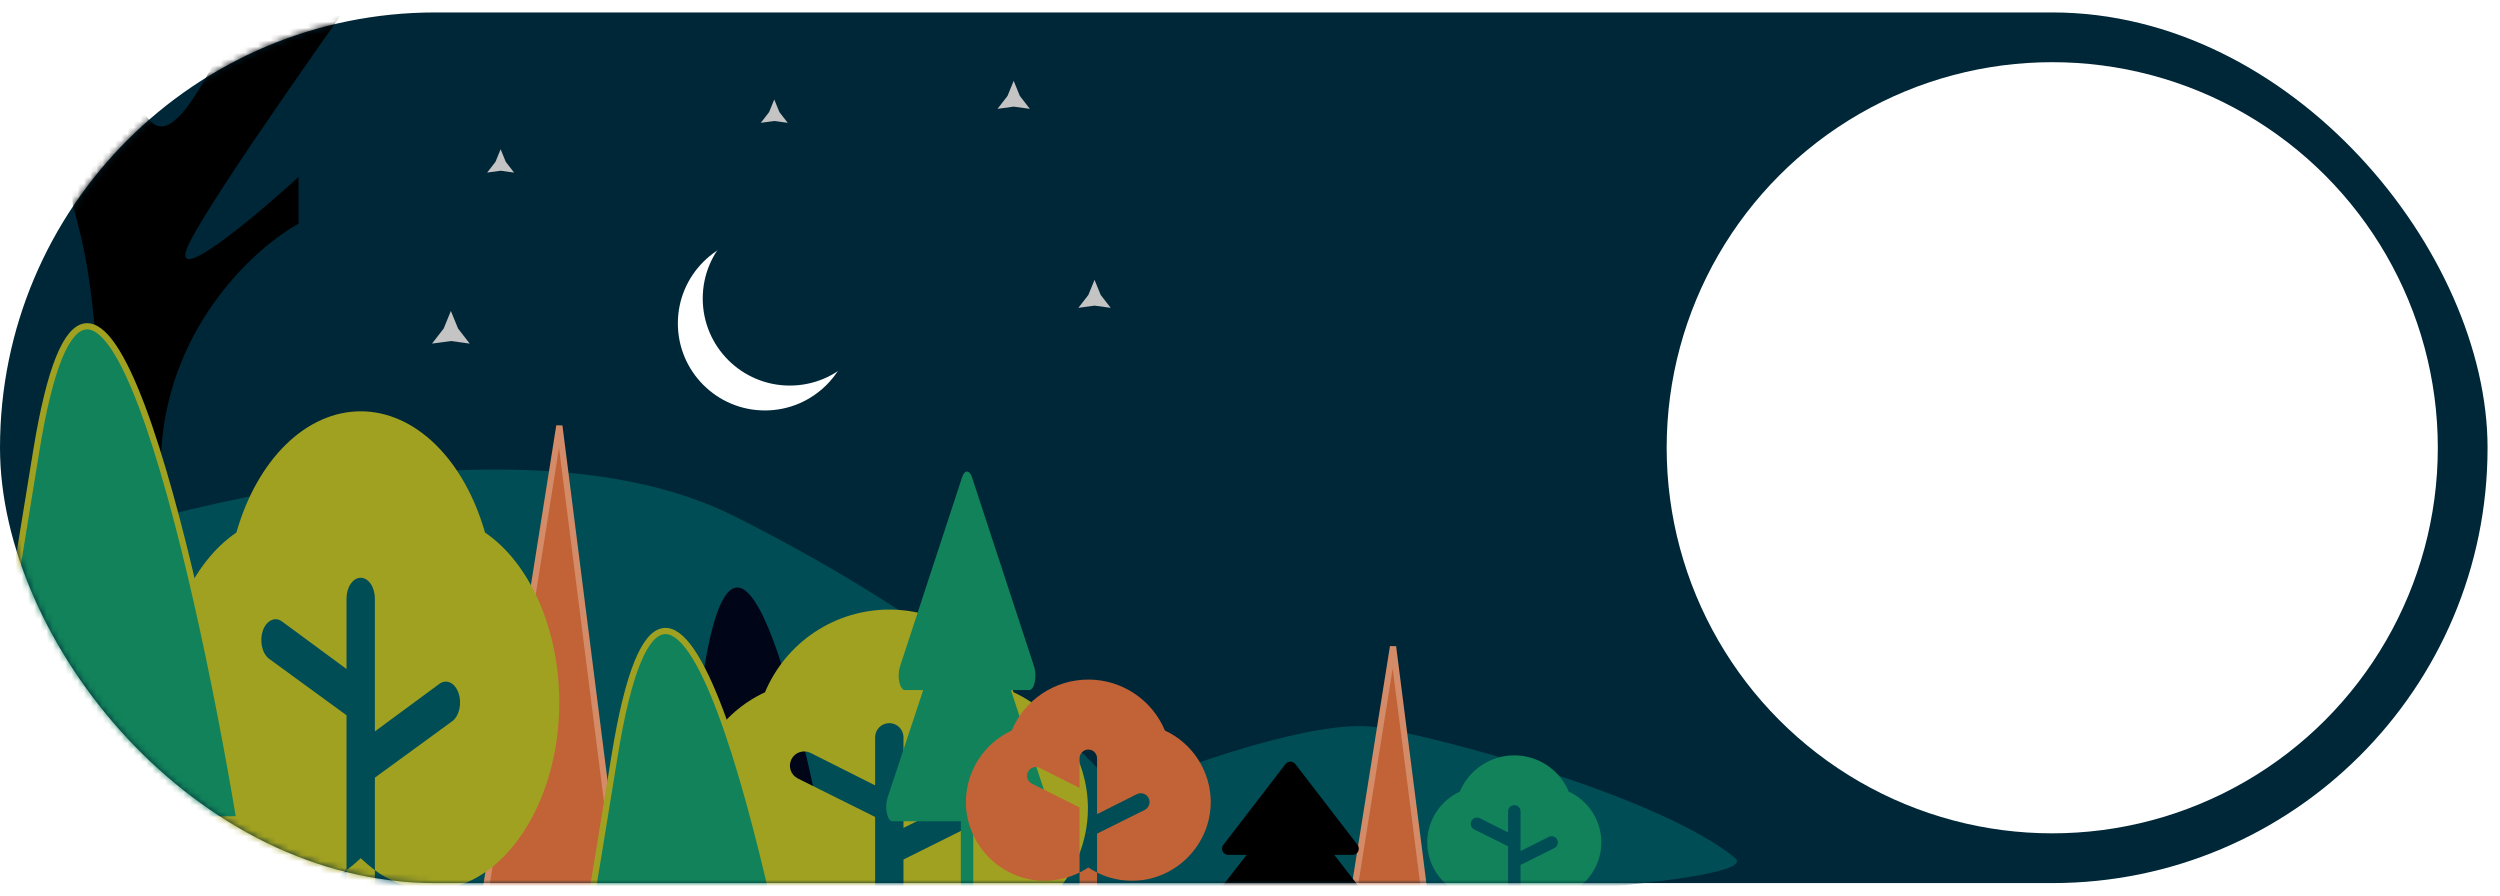<svg width="402" height="144" viewBox="0 0 402 144" fill="none" xmlns="http://www.w3.org/2000/svg">
<rect y="2" width="400" height="140" rx="70" fill="#002738"/>
<circle cx="123" cy="52" r="14" fill="white"/>
<circle cx="127" cy="48" r="14" fill="#002738"/>
<path d="M80.5 24L81.327 26.023L82.665 27.75L80.5 27.455L78.335 27.75L79.673 26.023L80.5 24Z" fill="#C4C4C4"/>
<path d="M124.5 16L125.327 18.023L126.665 19.75L124.5 19.455L122.335 19.75L123.673 18.023L124.5 16Z" fill="#C4C4C4"/>
<path d="M163 13L163.992 15.427L165.598 17.5L163 17.146L160.402 17.5L162.008 15.427L163 13Z" fill="#C4C4C4"/>
<path d="M176 45L176.992 47.427L178.598 49.5L176 49.146L173.402 49.5L175.008 47.427L176 45Z" fill="#C4C4C4"/>
<path d="M72.5 50L73.658 52.832L75.531 55.25L72.5 54.837L69.469 55.25L71.342 52.832L72.5 50Z" fill="#C4C4C4"/>
<mask id="mask0_4_232" style="mask-type:alpha" maskUnits="userSpaceOnUse" x="0" y="2" width="400" height="140">
<rect y="2" width="400" height="140" rx="70" fill="#002738"/>
</mask>
<g mask="url(#mask0_4_232)">
<path d="M118 82.967C82.8 65.367 19.333 82.967 -8 93.967V152.467C91.5 150.8 288.2 145.567 279 137.967C267.5 128.467 233.5 118.967 221.5 116.967C211.9 115.367 189.833 123.3 180 127.467C174 119.967 153.2 100.567 118 82.967Z" fill="#004D56"/>
<path d="M12.5 35.967C18.9 59.167 15.167 108.301 12.5 129.967C20 134.634 34.1 142.367 30.5 135.967C26 127.967 24 95.967 26 71.467C27.6 51.867 41.333 39.634 48 35.967V28.467C40.5 35.3 26.5 46.967 30.5 38.967C34.5 30.967 55.5 1.301 65.5 -12.533C60.167 -15.366 47.1 -16.033 37.5 3.967C25.5 28.967 23 23.467 18 -0.033C13 -23.533 4.5 6.967 12.5 35.967Z" fill="black"/>
<path d="M224 103.967L230 150.967H216.5L224 103.967Z" fill="#C16337" stroke="#D48B68"/>
<path d="M89.944 68.467L101.5 159.467H75.5L89.944 68.467Z" fill="#C16337" stroke="#D48B68"/>
<path d="M58 138.003C58.738 138.7 59.499 139.342 60.281 139.926V156.436C60.281 157.323 60.041 158.173 59.613 158.8C59.185 159.427 58.605 159.78 58 159.78C57.395 159.78 56.815 159.427 56.387 158.8C55.959 158.173 55.719 157.323 55.719 156.436V139.926C56.501 139.342 57.262 138.7 58 138.003Z" fill="#A1A121"/>
<path d="M38.011 85.632C39.661 79.857 42.439 74.925 45.995 71.457C49.552 67.988 53.728 66.138 58 66.138C62.272 66.138 66.448 67.988 70.005 71.457C73.561 74.925 76.339 79.857 77.989 85.632C81.54 88.044 84.549 91.887 86.665 96.713C88.781 101.539 89.916 107.147 89.937 112.884C89.966 129.101 80.984 142.643 69.948 143.061C66.599 143.189 63.28 142.113 60.281 139.926V125.046L72.714 115.977C73.258 115.578 73.673 114.878 73.865 114.031C73.96 113.612 73.999 113.169 73.977 112.729C73.956 112.288 73.875 111.858 73.741 111.463C73.606 111.067 73.419 110.715 73.191 110.425C72.964 110.136 72.699 109.915 72.413 109.775C71.836 109.493 71.205 109.559 70.661 109.958L60.281 117.607V96.249C60.281 95.362 60.041 94.511 59.613 93.884C59.185 93.257 58.605 92.905 58 92.905C57.395 92.905 56.815 93.257 56.387 93.884C55.959 94.511 55.719 95.362 55.719 96.249V107.575L45.339 99.927C44.794 99.528 44.164 99.462 43.587 99.744C43.009 100.026 42.532 100.633 42.259 101.431C41.987 102.229 41.942 103.153 42.135 104C42.327 104.846 42.741 105.546 43.286 105.945L55.719 115.015V139.926C52.883 141.988 49.76 143.061 46.594 143.061H46.052C35.016 142.643 26.034 129.101 26.062 112.884C26.084 107.147 27.219 101.539 29.335 96.713C31.451 91.887 34.46 88.044 38.011 85.632Z" fill="#A1A121"/>
<path d="M134.5 146.008C129.837 118.192 119.052 71.565 113.213 107.586C108.827 134.643 107.141 143.973 106.659 146.008H106.523C106.472 146.555 106.5 146.682 106.659 146.008H134.5Z" fill="#000617"/>
<path d="M123.01 111.318C124.661 107.378 127.439 104.013 130.995 101.647C134.552 99.281 138.728 98.018 143 98.018C147.272 98.018 151.448 99.281 155.005 101.647C158.561 104.013 161.339 107.378 162.989 111.318C166.54 112.963 169.549 115.586 171.665 118.878C173.781 122.17 174.916 125.997 174.937 129.91C174.966 140.974 165.984 150.213 154.948 150.498C151.599 150.586 148.28 149.852 145.281 148.36V138.208L157.714 132.02C158.259 131.748 158.673 131.271 158.865 130.693C158.96 130.407 158.998 130.105 158.977 129.804C158.956 129.504 158.875 129.21 158.741 128.941C158.606 128.671 158.419 128.431 158.191 128.233C157.964 128.036 157.699 127.885 157.413 127.79C156.836 127.597 156.205 127.642 155.661 127.914L145.281 133.132V118.561C145.281 117.956 145.041 117.376 144.613 116.948C144.185 116.52 143.605 116.28 143 116.28C142.395 116.28 141.815 116.52 141.387 116.948C140.959 117.376 140.719 117.956 140.719 118.561V126.289L130.339 121.07C129.794 120.798 129.164 120.753 128.587 120.946C128.009 121.138 127.532 121.552 127.259 122.097C126.987 122.641 126.942 123.272 127.135 123.849C127.327 124.427 127.741 124.904 128.286 125.177L140.719 131.364V148.36C137.883 149.767 134.76 150.499 131.594 150.498H131.052C120.016 150.213 111.034 140.974 111.062 129.91C111.084 125.997 112.219 122.17 114.335 118.878C116.451 115.586 119.46 112.963 123.01 111.318Z" fill="#A1A121"/>
<path d="M38.5 131.76C31.339 88.967 14.776 17.233 5.809 72.65C-0.926 114.275 -3.515 128.629 -4.255 131.76H-4.465C-4.542 132.603 -4.5 132.798 -4.255 131.76H38.5Z" fill="#11825A" stroke="#A1A121"/>
<path d="M131.5 180.76C124.339 137.967 107.776 66.233 98.809 121.65C92.074 163.275 89.485 177.629 88.745 180.76H88.535C88.458 181.603 88.5 181.798 88.745 180.76H131.5Z" fill="#11825A" stroke="#A1A121"/>
<path d="M194.6 145.905C194.682 146.073 194.81 146.216 194.969 146.315C195.128 146.415 195.312 146.467 195.5 146.467H206.5V151.467C206.5 151.732 206.605 151.987 206.793 152.174C206.98 152.362 207.235 152.467 207.5 152.467C207.765 152.467 208.02 152.362 208.207 152.174C208.395 151.987 208.5 151.732 208.5 151.467V146.467H219.5C219.687 146.467 219.87 146.414 220.028 146.315C220.186 146.215 220.314 146.074 220.396 145.906C220.478 145.738 220.511 145.551 220.492 145.365C220.473 145.179 220.402 145.002 220.288 144.855L214.55 137.467H217.5C217.687 137.467 217.87 137.414 218.028 137.315C218.186 137.215 218.314 137.074 218.396 136.906C218.478 136.738 218.511 136.551 218.492 136.365C218.473 136.179 218.402 136.002 218.288 135.855L208.288 122.855C208.194 122.735 208.074 122.638 207.938 122.572C207.802 122.506 207.652 122.471 207.5 122.471C207.348 122.471 207.198 122.506 207.062 122.572C206.926 122.638 206.806 122.735 206.713 122.855L196.713 135.855C196.598 136.002 196.527 136.179 196.508 136.365C196.489 136.551 196.522 136.738 196.604 136.906C196.686 137.074 196.814 137.215 196.972 137.315C197.13 137.414 197.313 137.467 197.5 137.467H200.45L194.713 144.855C194.598 145.002 194.526 145.178 194.506 145.364C194.487 145.549 194.519 145.737 194.6 145.905Z" fill="black"/>
<path d="M142.6 130.743C142.682 131.138 142.81 131.472 142.969 131.705C143.128 131.938 143.312 132.061 143.5 132.061H154.5V143.78C154.5 144.401 154.605 144.997 154.793 145.437C154.98 145.876 155.235 146.123 155.5 146.123C155.765 146.123 156.02 145.876 156.207 145.437C156.395 144.997 156.5 144.401 156.5 143.78V132.061H167.5C167.687 132.06 167.87 131.936 168.028 131.703C168.186 131.471 168.314 131.139 168.396 130.746C168.478 130.352 168.511 129.913 168.492 129.477C168.473 129.042 168.402 128.628 168.288 128.282L162.55 110.967H165.5C165.687 110.966 165.87 110.842 166.028 110.61C166.186 110.377 166.314 110.045 166.396 109.652C166.478 109.259 166.511 108.819 166.492 108.384C166.473 107.948 166.402 107.534 166.288 107.188L156.288 76.719C156.194 76.439 156.074 76.212 155.938 76.057C155.802 75.901 155.652 75.82 155.5 75.82C155.348 75.82 155.198 75.901 155.062 76.057C154.926 76.212 154.806 76.439 154.713 76.719L144.713 107.188C144.598 107.534 144.527 107.948 144.508 108.384C144.489 108.819 144.522 109.259 144.604 109.652C144.686 110.045 144.814 110.377 144.972 110.61C145.13 110.842 145.313 110.966 145.5 110.967H148.45L142.713 128.282C142.598 128.626 142.526 129.04 142.506 129.474C142.487 129.909 142.519 130.349 142.6 130.743Z" fill="#11825A"/>
<path d="M234.737 127.292C235.461 125.565 236.679 124.09 238.238 123.053C239.797 122.016 241.627 121.462 243.5 121.462C245.373 121.462 247.203 122.016 248.762 123.053C250.321 124.09 251.539 125.565 252.262 127.292C253.819 128.013 255.138 129.163 256.066 130.606C256.993 132.049 257.491 133.727 257.5 135.442C257.512 140.292 253.575 144.342 248.737 144.467C247.27 144.506 245.815 144.184 244.5 143.53V139.08L249.95 136.367C250.189 136.248 250.37 136.039 250.455 135.785C250.496 135.66 250.513 135.528 250.504 135.396C250.494 135.264 250.459 135.135 250.4 135.017C250.341 134.899 250.259 134.794 250.159 134.707C250.059 134.62 249.944 134.554 249.818 134.513C249.565 134.428 249.289 134.448 249.05 134.567L244.5 136.855V130.467C244.5 130.202 244.395 129.948 244.207 129.76C244.02 129.573 243.765 129.467 243.5 129.467C243.235 129.467 242.98 129.573 242.793 129.76C242.605 129.948 242.5 130.202 242.5 130.467V133.855L237.95 131.567C237.711 131.448 237.435 131.428 237.182 131.513C236.929 131.597 236.719 131.778 236.6 132.017C236.481 132.256 236.461 132.532 236.545 132.785C236.63 133.039 236.811 133.248 237.05 133.367L242.5 136.08V143.53C241.257 144.146 239.888 144.467 238.5 144.467H238.262C233.425 144.342 229.487 140.292 229.5 135.442C229.509 133.727 230.007 132.049 230.934 130.606C231.862 129.163 233.181 128.013 234.737 127.292Z" fill="#11825A"/>
<path d="M175 139.496C175.455 139.789 175.924 140.059 176.406 140.305V147.248C176.406 147.621 176.258 147.979 175.994 148.243C175.731 148.506 175.373 148.655 175 148.655C174.627 148.655 174.269 148.506 174.006 148.243C173.742 147.979 173.594 147.621 173.594 147.248V140.305C174.076 140.059 174.545 139.789 175 139.496Z" fill="#C16337"/>
<path d="M162.678 117.471C163.695 115.042 165.407 112.968 167.6 111.509C169.792 110.051 172.367 109.273 175 109.273C177.633 109.273 180.208 110.051 182.4 111.509C184.593 112.968 186.305 115.042 187.322 117.471C189.511 118.485 191.366 120.102 192.67 122.131C193.974 124.161 194.674 126.52 194.687 128.932C194.705 135.752 189.168 141.448 182.365 141.623C180.301 141.677 178.255 141.225 176.406 140.305V134.047L184.07 130.233C184.406 130.065 184.661 129.771 184.78 129.415C184.839 129.238 184.862 129.052 184.849 128.867C184.836 128.682 184.786 128.501 184.703 128.334C184.62 128.168 184.505 128.02 184.365 127.898C184.224 127.776 184.061 127.684 183.885 127.625C183.529 127.506 183.14 127.534 182.805 127.702L176.406 130.918V121.936C176.406 121.563 176.258 121.205 175.994 120.942C175.731 120.678 175.373 120.53 175 120.53C174.627 120.53 174.269 120.678 174.006 120.942C173.742 121.205 173.594 121.563 173.594 121.936V126.7L167.195 123.483C166.86 123.315 166.471 123.287 166.115 123.406C165.759 123.525 165.465 123.78 165.297 124.116C165.129 124.451 165.101 124.84 165.22 125.196C165.339 125.552 165.594 125.846 165.93 126.014L173.594 129.829V140.305C171.845 141.172 169.92 141.624 167.969 141.623H167.635C160.832 141.448 155.295 135.752 155.312 128.932C155.326 126.52 156.025 124.161 157.33 122.131C158.634 120.102 160.489 118.485 162.678 117.471Z" fill="#C16337"/>
<path d="M414.812 187.967C408.412 211.167 412.145 260.301 414.812 281.967C407.312 286.634 393.212 294.367 396.812 287.967C401.312 279.967 403.312 247.967 401.312 223.467C399.712 203.867 385.978 191.634 379.312 187.967V180.467C386.812 187.301 400.812 198.967 396.812 190.967C392.812 182.967 371.812 153.301 361.812 139.467C367.145 136.634 380.212 135.967 389.812 155.967C401.812 180.967 404.312 175.467 409.312 151.967C414.312 128.467 422.812 158.967 414.812 187.967Z" fill="#C16337"/>
</g>
<g filter="url(#filter0_d_4_232)">
<circle cx="330" cy="72" r="62" fill="white"/>
</g>
<defs>
<filter id="filter0_d_4_232" x="258" y="0" width="144" height="144" filterUnits="userSpaceOnUse" color-interpolation-filters="sRGB">
<feFlood flood-opacity="0" result="BackgroundImageFix"/>
<feColorMatrix in="SourceAlpha" type="matrix" values="0 0 0 0 0 0 0 0 0 0 0 0 0 0 0 0 0 0 127 0" result="hardAlpha"/>
<feOffset/>
<feGaussianBlur stdDeviation="5"/>
<feComposite in2="hardAlpha" operator="out"/>
<feColorMatrix type="matrix" values="0 0 0 0 1 0 0 0 0 1 0 0 0 0 1 0 0 0 1 0"/>
<feBlend mode="normal" in2="BackgroundImageFix" result="effect1_dropShadow_4_232"/>
<feBlend mode="normal" in="SourceGraphic" in2="effect1_dropShadow_4_232" result="shape"/>
</filter>
</defs>
</svg>
